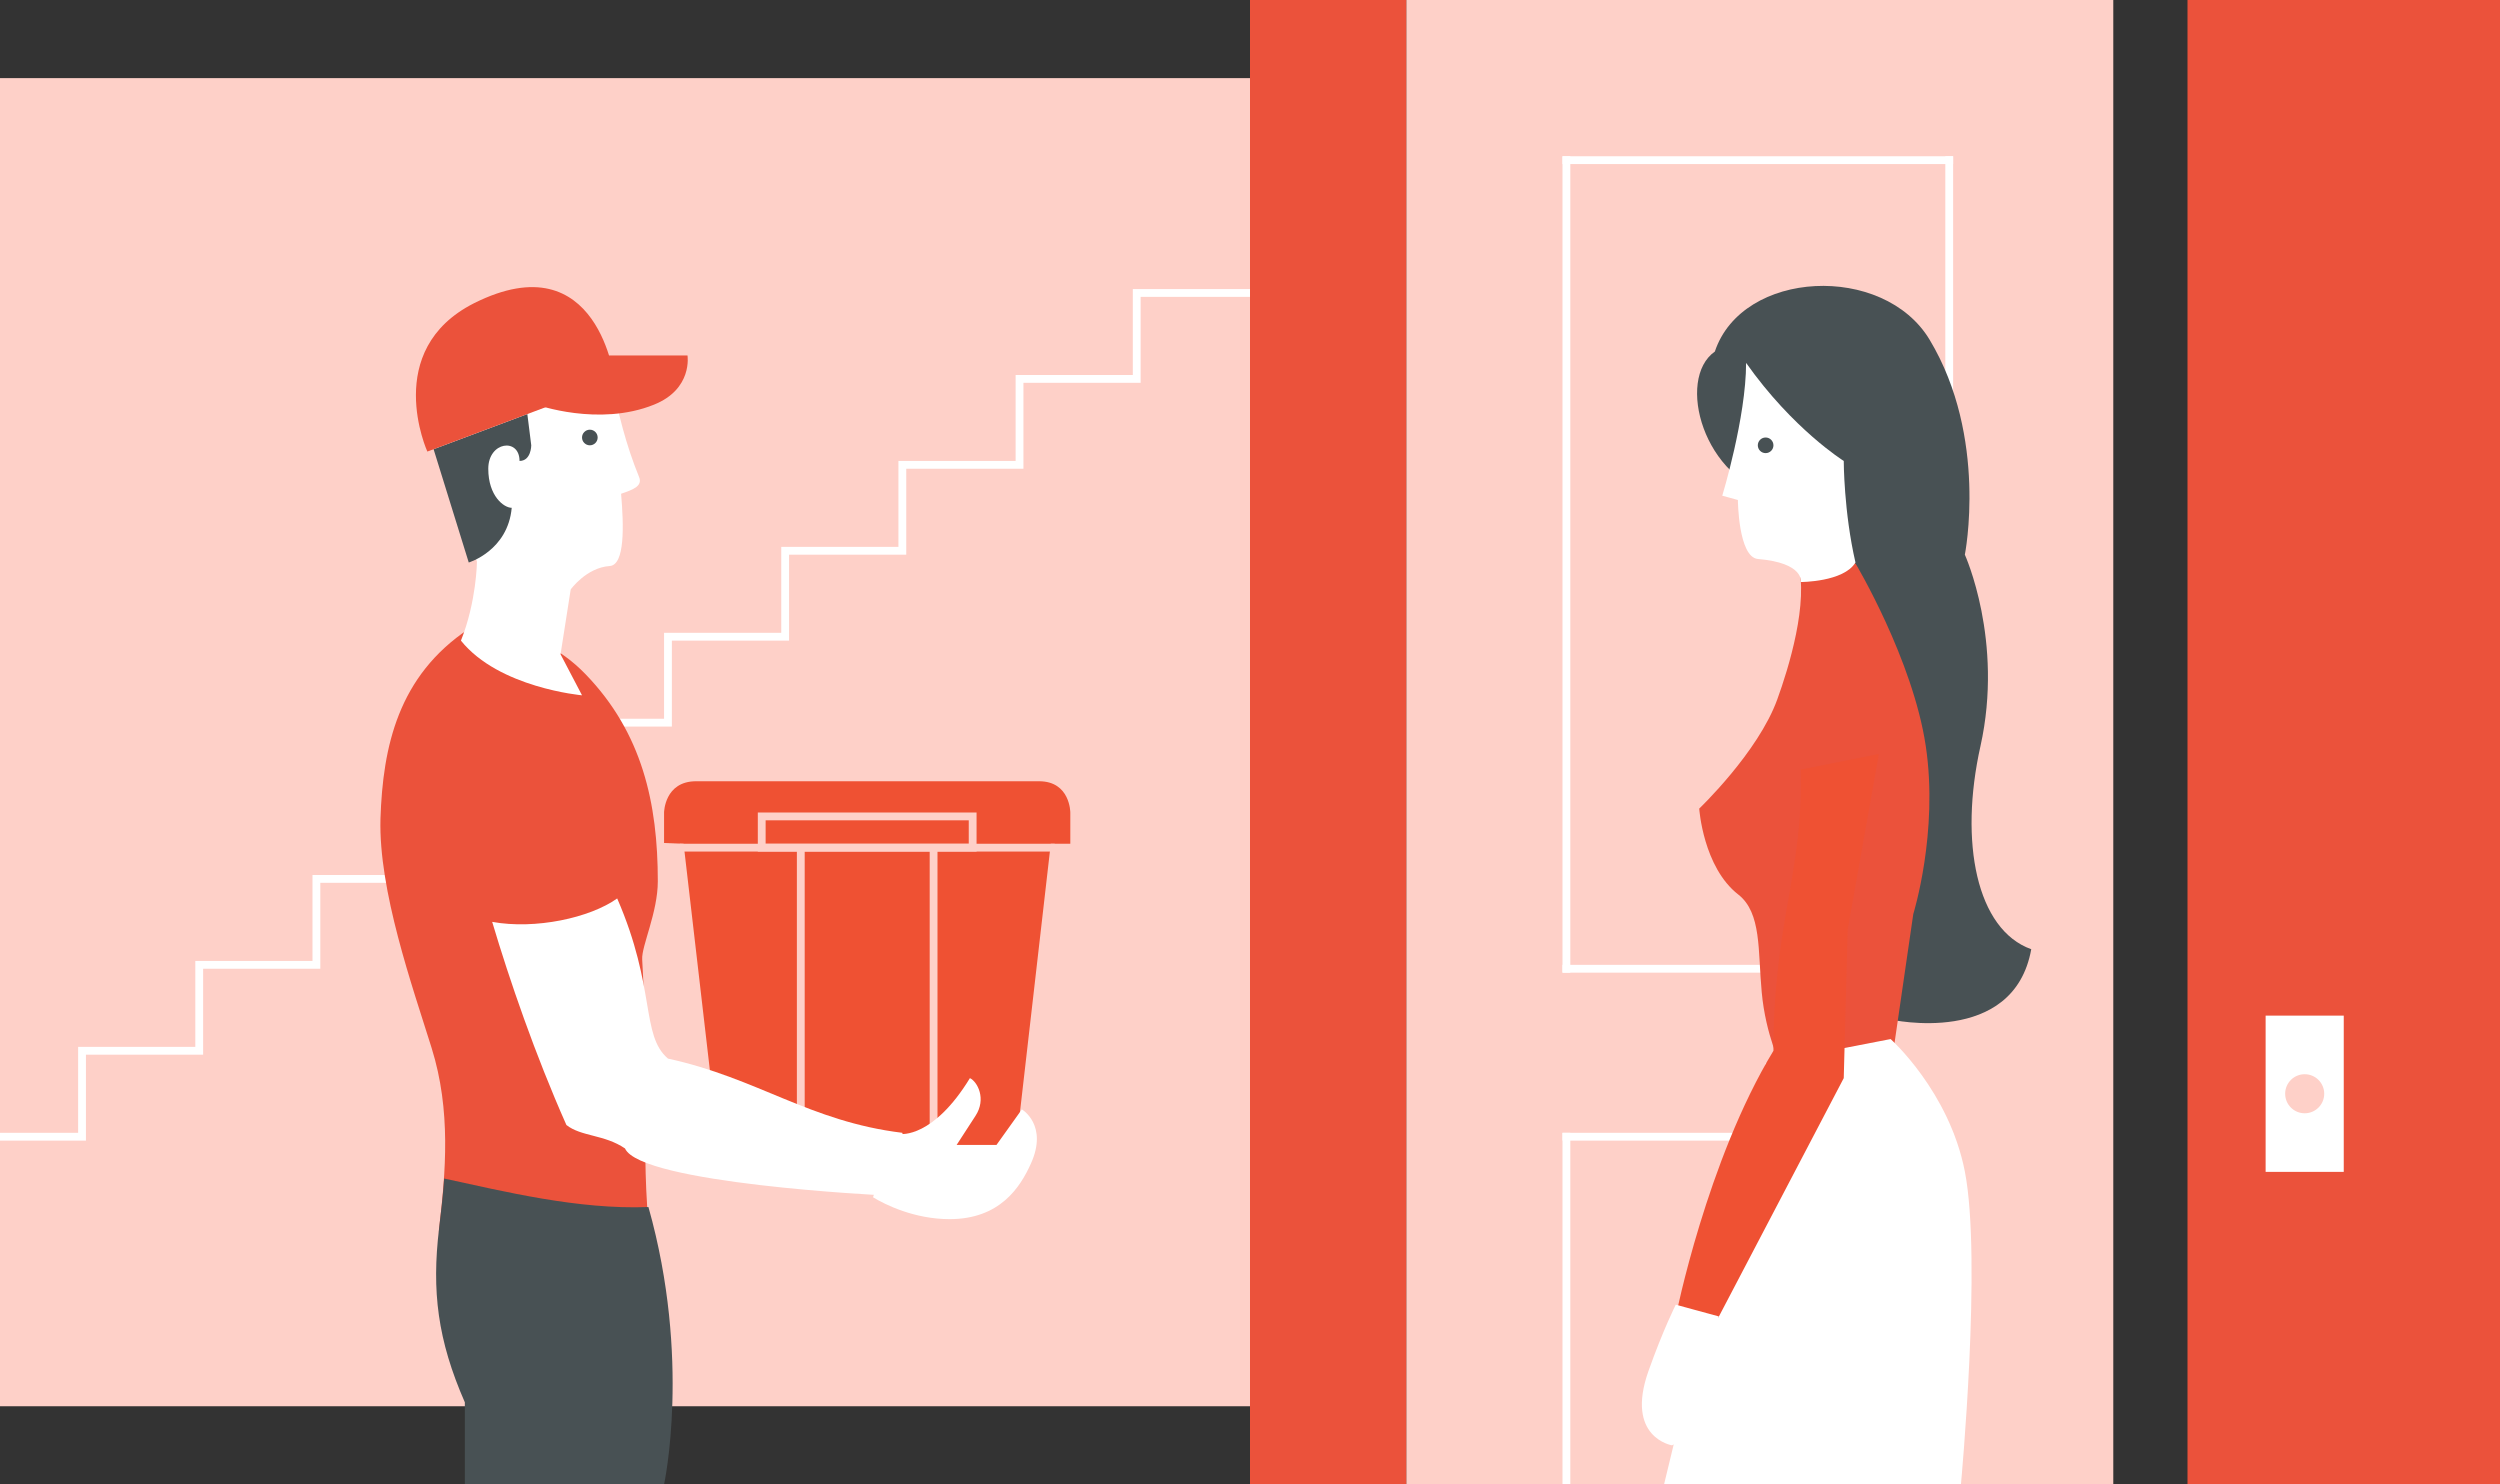 <?xml version="1.0" encoding="utf-8"?>
<!-- Generator: Adobe Illustrator 21.1.0, SVG Export Plug-In . SVG Version: 6.00 Build 0)  -->
<svg version="1.1" id="Layer_1" xmlns="http://www.w3.org/2000/svg" xmlns:xlink="http://www.w3.org/1999/xlink" x="0px" y="0px"
	 viewBox="0 0 640 380" style="enable-background:new 0 0 640 380;" xml:space="preserve">
<rect x="0" y="0" width="640" height="380" fill="#333333" stroke="none"/>
<style type="text/css">
	.st0{fill:#FED0C8;}
	.st1{fill:none;stroke:#FFFFFF;stroke-width:2;stroke-miterlimit:10;}
	.st2{fill:#EF5133;}
	.st3{fill:#EB523B;}
	.st4{fill:#485154;}
	.st5{fill:#FFFFFF;}
	.st6{fill:none;}
</style>
<rect y="20" class="st0" width="320" height="340"/>
<path class="st2" d="M266,200c-8,0-79.7,0-87.8,0s-8.2,8-8.2,8v7.8l5,0.2l9.4,81h75.3l9.3-81h5v-8C274,208,274,200,266,200z"/>
<polyline class="st1" points="323,75 291,75 291,97 261,97 261,119 231,119 231,141 201,141 201,163 171,163 171,185 141,185 
	141,203 111,203 111,225 81,225 81,247 51,247 51,269 21,269 21,291 0,291 "/>
<rect x="360" class="st0" width="181" height="380"/>
<rect x="400" y="40" class="st5" width="2" height="209"/>
<rect x="498" y="40" class="st5" width="2" height="209"/>
<rect x="400" y="40" class="st5" width="100" height="2"/>
<rect x="400" y="290" class="st5" width="2" height="90"/>
<rect x="498" y="290" class="st5" width="2" height="90"/>
<rect x="400" y="290" class="st5" width="100" height="2"/>
<rect x="400" y="247" class="st5" width="100" height="2"/>
<rect x="320" class="st3" width="40" height="380"/>
<rect x="560" class="st3" width="80" height="380"/>
<path class="st4" d="M455,127c-19-4-26-30-16-37c7-21,43.2-22.7,55-3c15,25,9,55,9,55s10,22,4,49c-5.5,24.6-1,47,13,52
	c-4.5,25.1-36,18-36,18s9.9-41.1-4.4-63.3C465.2,175.4,465,143,465,143S455,137,455,127z"/>
<path class="st3" d="M455,179c-4.9,13.6-20,28-20,28s1,15,10,22c6,4.7,5,14.4,6,25c1,11,5,19,5,19l29-6l4.8-33c0,0,6.5-20.9,3.2-43
	s-17.9-46.6-17.9-46.6l-10.5-9.5c0,0-10.7-11.9-4.4,9.1C463.2,154,457.8,171.3,455,179z"/>
<path class="st5" d="M450,143.1c12,1,11,5.9,11,5.9s11,0,14-5c-3-13-3-26-3-26s-13-8.1-25-25.1c0,14-6.1,34-6.1,34l4,1.1
	C444.9,128,445,142.6,450,143.1z"/>
<path class="st5" d="M426,380l26-107.8l32-6.2c0,0,15,13.4,19,33.9c4.4,22.5-1,80.1-1,80.1H426z"/>
<path class="st2" d="M461,197c0.7,26.4-7,39-7,72c-17,28-25,68-25,68l10,2l33-63l1-38l8-45L461,197z"/>
<rect x="580" y="260" class="st5" width="20" height="40"/>
<circle class="st4" cx="452" cy="114" r="2"/>
<circle class="st0" cx="590" cy="280" r="5"/>
<path class="st5" d="M440,337l-5,30l-7,3c0,0-12-2-6-19c3.8-10.7,7-17,7-17L440,337z"/>
<path class="st3" d="M120,161c0,0,16.5-2.3,29.9,11.6c14.5,15,18.5,33,18.5,53c0,8-4.2,16.6-4,20c2,34-0.8,53,2.6,75.5
	c4,26-56.5,9.5-54.6-6.5c1.7-14.5,3.1-30.3-1.9-46.3S96.9,228,97.4,209.6C98,191,102,173,120,161z"/>
<path class="st4" d="M166,309c11,39,4,71,4,71h-51c0,0,0-8,0-21c-7-16-8.5-28.5-6.6-44.5c0.5-4.2,1-8.4,1.3-12.8
	C129,305,148,309.7,166,309z"/>
<path class="st5" d="M122.1,143.8c0,0-3-9.3-7.4-19.8c-4.5-10.5-9.2-30.4,2.8-38.4c11.9-7.9,35.5-6.4,38.6,9.3
	c2.1,11,4.2,19.1,7.5,27.2c1,2.4-1.7,3.3-4.6,4.3c0.7,8.2,1,18.2-2.9,18.5c-6,0.4-10,6-10,6l-2.6,16.6L149,178c0,0-21.3-1.9-31-14
	C122,154,122.1,143.8,122.1,143.8z"/>
<path class="st4" d="M135,106l1,8c0,0,0,4-3,4c0-6-8-5-8,2s4,10,6,10c-1,11-11,14-11,14l-9-29L135,106z"/>
<path class="st3" d="M109.4,115.6l48-18c0,0-4-36-36-20C97.6,89.6,109.4,115.6,109.4,115.6z"/>
<path class="st3" d="M176,91c0,0,1.4,8.6-8.6,12.6c-14.1,5.7-30,0-30,0L156,91H176z"/>
<circle class="st4" cx="151" cy="112" r="2"/>
<rect x="174" y="216" class="st0" width="96" height="2"/>
<rect x="204" y="217" class="st0" width="2" height="68"/>
<rect x="238" y="217" class="st0" width="2" height="73"/>
<path class="st5" d="M223.5,306.5c3.1,1.9,10.6,5.6,19.6,5.6c12.9,0,18.1-8.2,20.8-14.2c4.5-9.9-2.3-13.9-2.3-13.9l-6.5,9.1h-10.2
	c0,0,0,0,4.8-7.4c2.9-4.4,0.5-8.8-1.4-9.7c-9.4,15.4-17.7,14.3-17.7,14.3S225.6,299.5,223.5,306.5z"/>
<path class="st5" d="M158,230c10,23,6,35,13,41c23,5,36.2,16.1,60,19c2,11-5,16-5,16s-62-3-66-12c-5.3-3.6-11.2-3-15-6
	c-8-18-14.6-37.2-19-52C137,238,151,235,158,230z"/>
<path class="st0" d="M248,210v6h-52v-6H248 M250,208h-56v10h56V208L250,208z"/>
</svg>
